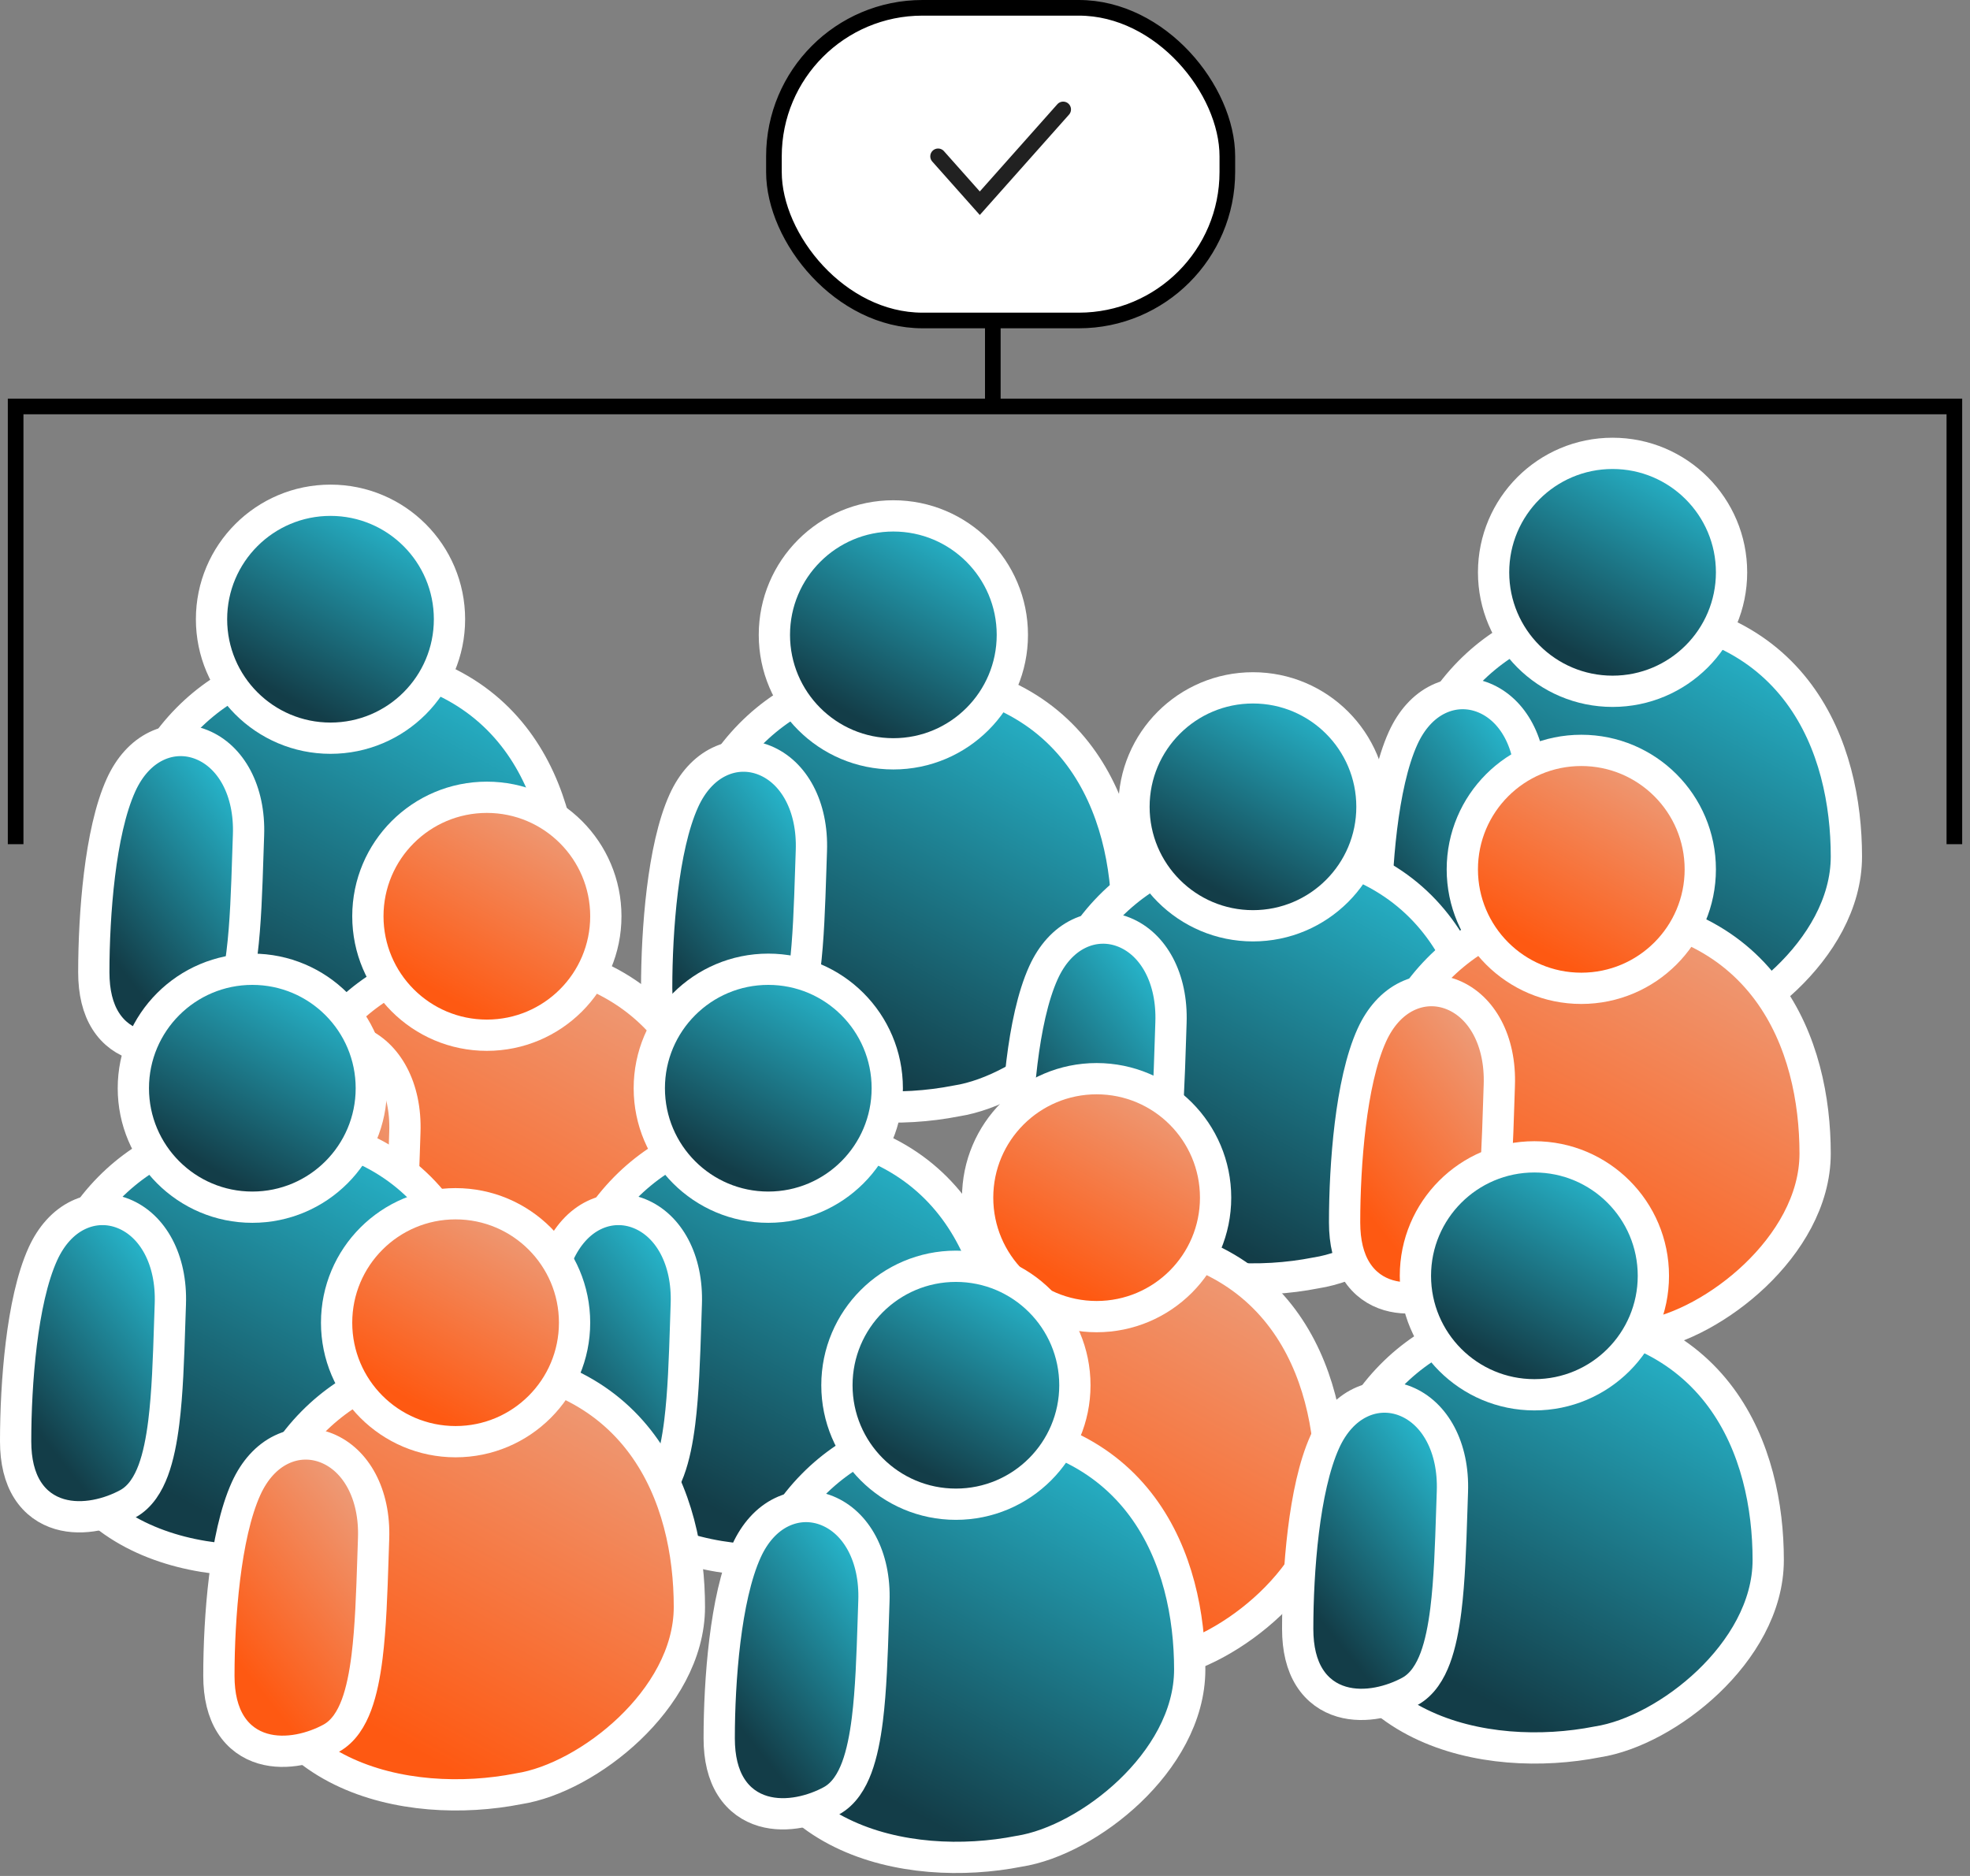 <svg width="126" height="120" viewBox="0 0 126 120" fill="none" xmlns="http://www.w3.org/2000/svg">
<rect x="0" y="0" width="126" height="120" fill="#808080" stroke="none"/>
<path d="M21.139 42.099C14.696 42.099 7.653 47.262 7.653 57.788C7.653 63.179 10.27 66.519 13.837 68.263C17.317 69.964 21.628 70.121 25.167 69.424C27.436 69.073 30.13 67.61 32.249 65.591C34.375 63.565 36.093 60.811 36.093 57.788C36.093 54.36 35.336 50.449 33.051 47.369C30.728 44.239 26.925 42.099 21.139 42.099Z" fill="url(#paint0_linear_15_4770)" stroke="white" stroke-width="2"/>
<path d="M15.895 53.417C15.996 50.575 14.772 48.394 12.908 47.635C11.975 47.255 10.938 47.271 9.992 47.731C9.053 48.186 8.276 49.039 7.742 50.214C7.052 51.733 6.624 53.83 6.364 55.945C6.102 58.082 6 60.327 6 62.195C6 63.469 6.254 64.509 6.76 65.309C7.277 66.126 8.009 66.615 8.806 66.85C10.33 67.298 12.037 66.813 13.171 66.195C13.99 65.748 14.481 64.913 14.8 64.06C15.126 63.184 15.333 62.121 15.475 60.988C15.71 59.109 15.782 56.874 15.851 54.718C15.866 54.28 15.88 53.845 15.895 53.417Z" fill="url(#paint1_linear_15_4770)" stroke="white" stroke-width="2"/>
<circle cx="21.139" cy="39.61" r="7.61" fill="url(#paint2_linear_15_4770)" stroke="white" stroke-width="2"/>
<path d="M31.139 61.099C24.696 61.099 17.653 66.262 17.653 76.788C17.653 82.179 20.27 85.519 23.837 87.263C27.317 88.964 31.628 89.121 35.167 88.424C37.437 88.073 40.13 86.61 42.249 84.591C44.375 82.565 46.093 79.811 46.093 76.788C46.093 73.36 45.336 69.449 43.051 66.369C40.728 63.239 36.925 61.099 31.139 61.099Z" fill="url(#paint3_linear_15_4770)" stroke="white" stroke-width="2"/>
<path d="M25.895 72.417C25.996 69.575 24.772 67.394 22.908 66.635C21.975 66.255 20.939 66.271 19.992 66.731C19.053 67.186 18.276 68.04 17.742 69.213C17.052 70.733 16.624 72.83 16.364 74.945C16.102 77.082 16 79.327 16 81.195C16 82.469 16.254 83.509 16.76 84.309C17.277 85.126 18.009 85.615 18.806 85.85C20.33 86.298 22.037 85.813 23.171 85.195C23.99 84.748 24.481 83.913 24.8 83.06C25.126 82.184 25.333 81.121 25.475 79.988C25.71 78.109 25.782 75.874 25.852 73.718C25.866 73.28 25.88 72.845 25.895 72.417Z" fill="url(#paint4_linear_15_4770)" stroke="white" stroke-width="2"/>
<circle cx="31.139" cy="58.61" r="7.61" fill="url(#paint5_linear_15_4770)" stroke="white" stroke-width="2"/>
<path d="M57.139 43.099C50.696 43.099 43.653 48.262 43.653 58.788C43.653 64.179 46.27 67.519 49.837 69.263C53.316 70.964 57.628 71.121 61.167 70.424C63.437 70.073 66.13 68.61 68.249 66.591C70.375 64.565 72.094 61.811 72.094 58.788C72.094 55.36 71.335 51.449 69.051 48.369C66.728 45.239 62.925 43.099 57.139 43.099Z" fill="url(#paint6_linear_15_4770)" stroke="white" stroke-width="2"/>
<path d="M51.895 54.417C51.996 51.575 50.772 49.394 48.908 48.635C47.975 48.255 46.938 48.271 45.992 48.731C45.053 49.186 44.276 50.039 43.742 51.214C43.052 52.733 42.624 54.83 42.364 56.945C42.102 59.082 42 61.327 42 63.195C42 64.469 42.254 65.509 42.76 66.309C43.277 67.126 44.009 67.615 44.806 67.85C46.33 68.298 48.037 67.813 49.171 67.195C49.99 66.748 50.481 65.913 50.8 65.06C51.126 64.184 51.333 63.121 51.475 61.988C51.71 60.109 51.782 57.874 51.852 55.718C51.866 55.28 51.88 54.845 51.895 54.417Z" fill="url(#paint7_linear_15_4770)" stroke="white" stroke-width="2"/>
<circle cx="57.139" cy="40.61" r="7.61" fill="url(#paint8_linear_15_4770)" stroke="white" stroke-width="2"/>
<path d="M103.139 39.099C96.696 39.099 89.653 44.262 89.653 54.788C89.653 60.179 92.27 63.519 95.837 65.263C99.317 66.964 103.628 67.121 107.167 66.424C109.436 66.073 112.13 64.61 114.249 62.591C116.375 60.565 118.094 57.811 118.094 54.788C118.094 51.36 117.336 47.449 115.051 44.369C112.728 41.239 108.925 39.099 103.139 39.099Z" fill="url(#paint9_linear_15_4770)" stroke="white" stroke-width="2"/>
<path d="M97.895 50.417C97.996 47.575 96.772 45.394 94.908 44.635C93.975 44.255 92.939 44.271 91.992 44.731C91.053 45.186 90.276 46.039 89.742 47.214C89.052 48.733 88.624 50.83 88.364 52.945C88.102 55.082 88 57.327 88 59.195C88 60.469 88.254 61.509 88.76 62.309C89.277 63.126 90.009 63.615 90.806 63.85C92.33 64.298 94.037 63.813 95.171 63.195C95.99 62.748 96.481 61.913 96.8 61.06C97.126 60.184 97.333 59.121 97.475 57.988C97.71 56.109 97.782 53.874 97.852 51.718C97.866 51.28 97.88 50.845 97.895 50.417Z" fill="url(#paint10_linear_15_4770)" stroke="white" stroke-width="2"/>
<circle cx="103.139" cy="36.61" r="7.61" fill="url(#paint11_linear_15_4770)" stroke="white" stroke-width="2"/>
<path d="M16.139 72.099C9.696 72.099 2.653 77.262 2.653 87.788C2.653 93.179 5.27 96.519 8.837 98.263C12.316 99.964 16.628 100.121 20.167 99.424C22.436 99.073 25.13 97.61 27.249 95.591C29.375 93.565 31.093 90.811 31.093 87.788C31.093 84.36 30.335 80.449 28.051 77.369C25.728 74.239 21.925 72.099 16.139 72.099Z" fill="url(#paint12_linear_15_4770)" stroke="white" stroke-width="2"/>
<path d="M10.895 83.417C10.996 80.575 9.772 78.394 7.908 77.635C6.975 77.255 5.939 77.271 4.992 77.731C4.053 78.186 3.276 79.04 2.742 80.213C2.052 81.733 1.624 83.83 1.364 85.945C1.102 88.082 1 90.327 1 92.195C1 93.469 1.254 94.509 1.76 95.309C2.277 96.126 3.009 96.615 3.806 96.85C5.33 97.298 7.037 96.813 8.171 96.195C8.99 95.748 9.481 94.913 9.8 94.06C10.126 93.184 10.333 92.121 10.475 90.988C10.71 89.109 10.782 86.874 10.851 84.718C10.866 84.28 10.88 83.845 10.895 83.417Z" fill="url(#paint13_linear_15_4770)" stroke="white" stroke-width="2"/>
<circle cx="16.139" cy="69.61" r="7.61" fill="url(#paint14_linear_15_4770)" stroke="white" stroke-width="2"/>
<path d="M49.139 72.099C42.696 72.099 35.653 77.262 35.653 87.788C35.653 93.179 38.27 96.519 41.837 98.263C45.316 99.964 49.628 100.121 53.167 99.424C55.437 99.073 58.13 97.61 60.249 95.591C62.375 93.565 64.094 90.811 64.094 87.788C64.094 84.36 63.336 80.449 61.051 77.369C58.728 74.239 54.925 72.099 49.139 72.099Z" fill="url(#paint15_linear_15_4770)" stroke="white" stroke-width="2"/>
<path d="M43.895 83.417C43.996 80.575 42.772 78.394 40.908 77.635C39.975 77.255 38.938 77.271 37.992 77.731C37.053 78.186 36.276 79.04 35.742 80.213C35.052 81.733 34.624 83.83 34.364 85.945C34.102 88.082 34 90.327 34 92.195C34 93.469 34.254 94.509 34.76 95.309C35.277 96.126 36.009 96.615 36.806 96.85C38.33 97.298 40.037 96.813 41.171 96.195C41.99 95.748 42.481 94.913 42.8 94.06C43.126 93.184 43.333 92.121 43.475 90.988C43.71 89.109 43.782 86.874 43.852 84.718C43.866 84.28 43.88 83.845 43.895 83.417Z" fill="url(#paint16_linear_15_4770)" stroke="white" stroke-width="2"/>
<circle cx="49.139" cy="69.61" r="7.61" fill="url(#paint17_linear_15_4770)" stroke="white" stroke-width="2"/>
<path d="M80.139 54.099C73.696 54.099 66.653 59.262 66.653 69.788C66.653 75.179 69.27 78.519 72.837 80.263C76.317 81.964 80.628 82.121 84.167 81.424C86.436 81.073 89.13 79.61 91.249 77.591C93.375 75.565 95.094 72.811 95.094 69.788C95.094 66.36 94.335 62.449 92.051 59.369C89.728 56.239 85.925 54.099 80.139 54.099Z" fill="url(#paint18_linear_15_4770)" stroke="white" stroke-width="2"/>
<path d="M74.895 65.417C74.996 62.575 73.772 60.394 71.908 59.635C70.975 59.255 69.939 59.271 68.992 59.731C68.053 60.186 67.276 61.039 66.742 62.214C66.052 63.733 65.624 65.83 65.364 67.945C65.102 70.082 65 72.327 65 74.195C65 75.469 65.254 76.509 65.76 77.309C66.277 78.126 67.009 78.615 67.806 78.85C69.33 79.298 71.037 78.813 72.171 78.195C72.99 77.748 73.481 76.913 73.8 76.06C74.126 75.184 74.333 74.121 74.475 72.988C74.71 71.109 74.782 68.874 74.852 66.718C74.866 66.28 74.88 65.845 74.895 65.417Z" fill="url(#paint19_linear_15_4770)" stroke="white" stroke-width="2"/>
<circle cx="80.139" cy="51.61" r="7.61" fill="url(#paint20_linear_15_4770)" stroke="white" stroke-width="2"/>
<path d="M70.139 79.099C63.696 79.099 56.653 84.262 56.653 94.788C56.653 100.179 59.27 103.519 62.837 105.262C66.317 106.964 70.628 107.121 74.167 106.423C76.436 106.073 79.13 104.61 81.249 102.591C83.375 100.565 85.094 97.811 85.094 94.788C85.094 91.36 84.335 87.449 82.051 84.369C79.728 81.239 75.925 79.099 70.139 79.099Z" fill="url(#paint21_linear_15_4770)" stroke="white" stroke-width="2"/>
<path d="M64.895 90.417C64.996 87.575 63.772 85.394 61.908 84.635C60.975 84.255 59.938 84.271 58.992 84.731C58.053 85.186 57.276 86.04 56.742 87.213C56.052 88.733 55.624 90.83 55.364 92.945C55.102 95.082 55 97.327 55 99.195C55 100.469 55.254 101.509 55.76 102.309C56.277 103.126 57.009 103.615 57.806 103.85C59.33 104.298 61.037 103.813 62.171 103.195C62.99 102.748 63.481 101.913 63.8 101.06C64.126 100.184 64.333 99.121 64.475 97.988C64.71 96.109 64.782 93.874 64.852 91.718C64.866 91.28 64.88 90.845 64.895 90.417Z" fill="url(#paint22_linear_15_4770)" stroke="white" stroke-width="2"/>
<circle cx="70.139" cy="76.61" r="7.61" fill="url(#paint23_linear_15_4770)" stroke="white" stroke-width="2"/>
<path d="M61.139 91.099C54.696 91.099 47.653 96.262 47.653 106.788C47.653 112.179 50.27 115.519 53.837 117.262C57.316 118.964 61.628 119.121 65.167 118.423C67.436 118.073 70.13 116.61 72.249 114.591C74.375 112.565 76.094 109.811 76.094 106.788C76.094 103.36 75.335 99.449 73.051 96.369C70.728 93.239 66.925 91.099 61.139 91.099Z" fill="url(#paint24_linear_15_4770)" stroke="white" stroke-width="2"/>
<path d="M55.895 102.417C55.996 99.575 54.772 97.394 52.908 96.635C51.975 96.255 50.938 96.271 49.992 96.731C49.053 97.186 48.276 98.04 47.742 99.213C47.052 100.733 46.624 102.83 46.364 104.945C46.102 107.082 46 109.327 46 111.195C46 112.469 46.254 113.509 46.76 114.309C47.277 115.126 48.009 115.615 48.806 115.85C50.33 116.298 52.037 115.813 53.171 115.195C53.99 114.748 54.481 113.913 54.8 113.06C55.126 112.184 55.333 111.121 55.475 109.988C55.71 108.109 55.782 105.874 55.852 103.718C55.866 103.28 55.88 102.845 55.895 102.417Z" fill="url(#paint25_linear_15_4770)" stroke="white" stroke-width="2"/>
<circle cx="61.139" cy="88.61" r="7.61" fill="url(#paint26_linear_15_4770)" stroke="white" stroke-width="2"/>
<path d="M29.139 87.099C22.696 87.099 15.653 92.262 15.653 102.788C15.653 108.179 18.27 111.519 21.837 113.262C25.317 114.964 29.628 115.121 33.167 114.423C35.437 114.073 38.13 112.61 40.249 110.591C42.375 108.565 44.093 105.811 44.093 102.788C44.093 99.36 43.336 95.449 41.051 92.369C38.728 89.239 34.925 87.099 29.139 87.099Z" fill="url(#paint27_linear_15_4770)" stroke="white" stroke-width="2"/>
<path d="M23.895 98.417C23.996 95.575 22.772 93.394 20.908 92.635C19.975 92.255 18.939 92.271 17.992 92.731C17.053 93.186 16.276 94.04 15.742 95.213C15.052 96.733 14.624 98.83 14.364 100.945C14.102 103.082 14 105.327 14 107.195C14 108.469 14.254 109.509 14.76 110.309C15.277 111.126 16.009 111.615 16.806 111.85C18.33 112.298 20.037 111.813 21.171 111.195C21.99 110.748 22.481 109.913 22.8 109.06C23.126 108.184 23.333 107.121 23.475 105.988C23.71 104.109 23.782 101.874 23.852 99.718C23.866 99.28 23.88 98.845 23.895 98.417Z" fill="url(#paint28_linear_15_4770)" stroke="white" stroke-width="2"/>
<circle cx="29.139" cy="84.61" r="7.61" fill="url(#paint29_linear_15_4770)" stroke="white" stroke-width="2"/>
<path d="M101.139 58.099C94.696 58.099 87.653 63.262 87.653 73.788C87.653 79.179 90.27 82.519 93.837 84.263C97.317 85.964 101.628 86.121 105.167 85.424C107.436 85.073 110.13 83.61 112.249 81.591C114.375 79.565 116.094 76.811 116.094 73.788C116.094 70.36 115.336 66.449 113.051 63.369C110.728 60.239 106.925 58.099 101.139 58.099Z" fill="url(#paint30_linear_15_4770)" stroke="white" stroke-width="2"/>
<path d="M95.895 69.417C95.996 66.575 94.772 64.394 92.908 63.635C91.975 63.255 90.939 63.271 89.992 63.731C89.053 64.186 88.276 65.04 87.742 66.213C87.052 67.733 86.624 69.83 86.364 71.945C86.102 74.082 86 76.327 86 78.195C86 79.469 86.254 80.509 86.76 81.309C87.277 82.126 88.009 82.615 88.806 82.85C90.33 83.298 92.037 82.813 93.171 82.195C93.99 81.748 94.481 80.913 94.8 80.06C95.126 79.184 95.333 78.121 95.475 76.988C95.71 75.109 95.782 72.874 95.852 70.718C95.866 70.28 95.88 69.845 95.895 69.417Z" fill="url(#paint31_linear_15_4770)" stroke="white" stroke-width="2"/>
<circle cx="101.139" cy="55.61" r="7.61" fill="url(#paint32_linear_15_4770)" stroke="white" stroke-width="2"/>
<path d="M98.139 84.099C91.696 84.099 84.653 89.262 84.653 99.788C84.653 105.179 87.27 108.519 90.837 110.262C94.317 111.964 98.628 112.121 102.167 111.423C104.436 111.073 107.13 109.61 109.249 107.591C111.375 105.565 113.094 102.811 113.094 99.788C113.094 96.36 112.336 92.449 110.051 89.369C107.728 86.239 103.925 84.099 98.139 84.099Z" fill="url(#paint33_linear_15_4770)" stroke="white" stroke-width="2"/>
<path d="M92.895 95.417C92.996 92.575 91.772 90.394 89.908 89.635C88.975 89.255 87.939 89.271 86.992 89.731C86.053 90.186 85.276 91.04 84.742 92.213C84.052 93.733 83.624 95.83 83.364 97.945C83.102 100.082 83 102.327 83 104.195C83 105.469 83.254 106.509 83.76 107.309C84.277 108.126 85.009 108.615 85.806 108.85C87.33 109.298 89.037 108.813 90.171 108.195C90.99 107.748 91.481 106.913 91.8 106.06C92.126 105.184 92.333 104.121 92.475 102.988C92.71 101.109 92.782 98.874 92.852 96.718C92.866 96.28 92.88 95.845 92.895 95.417Z" fill="url(#paint34_linear_15_4770)" stroke="white" stroke-width="2"/>
<circle cx="98.139" cy="81.61" r="7.61" fill="url(#paint35_linear_15_4770)" stroke="white" stroke-width="2"/>
<path d="M1 54L1 26L125 26L125 54" stroke="black"/>
<line x1="63.5" y1="26" x2="63.5" y2="12" stroke="black"/>
<rect x="49.5" y="0.5" width="29" height="20" rx="9.5" fill="white" stroke="black"/>
<path d="M60 10L62.667 13L68 7" stroke="#212121" stroke-linecap="round"/>
<defs>
<linearGradient id="paint0_linear_15_4770" x1="34.843" y1="42.486" x2="20.768" y2="68.208" gradientUnits="userSpaceOnUse">
<stop stop-color="#29C3DA"/>
<stop offset="1" stop-color="#133D48"/>
</linearGradient>
<linearGradient id="paint1_linear_15_4770" x1="14.826" y1="47.946" x2="3.645" y2="56.838" gradientUnits="userSpaceOnUse">
<stop stop-color="#29C3DA"/>
<stop offset="1" stop-color="#133D48"/>
</linearGradient>
<linearGradient id="paint2_linear_15_4770" x1="27.623" y1="32.685" x2="20.279" y2="45.737" gradientUnits="userSpaceOnUse">
<stop stop-color="#29C3DA"/>
<stop offset="1" stop-color="#133D48"/>
</linearGradient>
<linearGradient id="paint3_linear_15_4770" x1="44.843" y1="61.486" x2="30.768" y2="87.208" gradientUnits="userSpaceOnUse">
<stop stop-color="#EBA384"/>
<stop offset="1" stop-color="#FE5912"/>
</linearGradient>
<linearGradient id="paint4_linear_15_4770" x1="24.826" y1="66.946" x2="13.645" y2="75.838" gradientUnits="userSpaceOnUse">
<stop stop-color="#EBA384"/>
<stop offset="1" stop-color="#FE5912"/>
</linearGradient>
<linearGradient id="paint5_linear_15_4770" x1="37.623" y1="51.685" x2="30.279" y2="64.737" gradientUnits="userSpaceOnUse">
<stop stop-color="#EBA384"/>
<stop offset="1" stop-color="#FE5912"/>
</linearGradient>
<linearGradient id="paint6_linear_15_4770" x1="70.843" y1="43.486" x2="56.769" y2="69.208" gradientUnits="userSpaceOnUse">
<stop stop-color="#29C3DA"/>
<stop offset="1" stop-color="#133D48"/>
</linearGradient>
<linearGradient id="paint7_linear_15_4770" x1="50.826" y1="48.946" x2="39.645" y2="57.838" gradientUnits="userSpaceOnUse">
<stop stop-color="#29C3DA"/>
<stop offset="1" stop-color="#133D48"/>
</linearGradient>
<linearGradient id="paint8_linear_15_4770" x1="63.623" y1="33.685" x2="56.279" y2="46.737" gradientUnits="userSpaceOnUse">
<stop stop-color="#29C3DA"/>
<stop offset="1" stop-color="#133D48"/>
</linearGradient>
<linearGradient id="paint9_linear_15_4770" x1="116.843" y1="39.486" x2="102.768" y2="65.208" gradientUnits="userSpaceOnUse">
<stop stop-color="#29C3DA"/>
<stop offset="1" stop-color="#133D48"/>
</linearGradient>
<linearGradient id="paint10_linear_15_4770" x1="96.826" y1="44.946" x2="85.645" y2="53.838" gradientUnits="userSpaceOnUse">
<stop stop-color="#29C3DA"/>
<stop offset="1" stop-color="#133D48"/>
</linearGradient>
<linearGradient id="paint11_linear_15_4770" x1="109.624" y1="29.685" x2="102.28" y2="42.737" gradientUnits="userSpaceOnUse">
<stop stop-color="#29C3DA"/>
<stop offset="1" stop-color="#133D48"/>
</linearGradient>
<linearGradient id="paint12_linear_15_4770" x1="29.843" y1="72.486" x2="15.768" y2="98.208" gradientUnits="userSpaceOnUse">
<stop stop-color="#29C3DA"/>
<stop offset="1" stop-color="#133D48"/>
</linearGradient>
<linearGradient id="paint13_linear_15_4770" x1="9.826" y1="77.946" x2="-1.355" y2="86.838" gradientUnits="userSpaceOnUse">
<stop stop-color="#29C3DA"/>
<stop offset="1" stop-color="#133D48"/>
</linearGradient>
<linearGradient id="paint14_linear_15_4770" x1="22.623" y1="62.685" x2="15.28" y2="75.737" gradientUnits="userSpaceOnUse">
<stop stop-color="#29C3DA"/>
<stop offset="1" stop-color="#133D48"/>
</linearGradient>
<linearGradient id="paint15_linear_15_4770" x1="62.843" y1="72.486" x2="48.769" y2="98.208" gradientUnits="userSpaceOnUse">
<stop stop-color="#29C3DA"/>
<stop offset="1" stop-color="#133D48"/>
</linearGradient>
<linearGradient id="paint16_linear_15_4770" x1="42.826" y1="77.946" x2="31.645" y2="86.838" gradientUnits="userSpaceOnUse">
<stop stop-color="#29C3DA"/>
<stop offset="1" stop-color="#133D48"/>
</linearGradient>
<linearGradient id="paint17_linear_15_4770" x1="55.623" y1="62.685" x2="48.279" y2="75.737" gradientUnits="userSpaceOnUse">
<stop stop-color="#29C3DA"/>
<stop offset="1" stop-color="#133D48"/>
</linearGradient>
<linearGradient id="paint18_linear_15_4770" x1="93.843" y1="54.486" x2="79.769" y2="80.208" gradientUnits="userSpaceOnUse">
<stop stop-color="#29C3DA"/>
<stop offset="1" stop-color="#133D48"/>
</linearGradient>
<linearGradient id="paint19_linear_15_4770" x1="73.826" y1="59.946" x2="62.645" y2="68.838" gradientUnits="userSpaceOnUse">
<stop stop-color="#29C3DA"/>
<stop offset="1" stop-color="#133D48"/>
</linearGradient>
<linearGradient id="paint20_linear_15_4770" x1="86.624" y1="44.685" x2="79.279" y2="57.737" gradientUnits="userSpaceOnUse">
<stop stop-color="#29C3DA"/>
<stop offset="1" stop-color="#133D48"/>
</linearGradient>
<linearGradient id="paint21_linear_15_4770" x1="83.843" y1="79.486" x2="69.769" y2="105.208" gradientUnits="userSpaceOnUse">
<stop stop-color="#EBA384"/>
<stop offset="1" stop-color="#FE5912"/>
</linearGradient>
<linearGradient id="paint22_linear_15_4770" x1="63.826" y1="84.946" x2="52.645" y2="93.838" gradientUnits="userSpaceOnUse">
<stop stop-color="#EBA384"/>
<stop offset="1" stop-color="#FE5912"/>
</linearGradient>
<linearGradient id="paint23_linear_15_4770" x1="76.624" y1="69.685" x2="69.279" y2="82.737" gradientUnits="userSpaceOnUse">
<stop stop-color="#EBA384"/>
<stop offset="1" stop-color="#FE5912"/>
</linearGradient>
<linearGradient id="paint24_linear_15_4770" x1="74.843" y1="91.486" x2="60.769" y2="117.208" gradientUnits="userSpaceOnUse">
<stop stop-color="#29C3DA"/>
<stop offset="1" stop-color="#133D48"/>
</linearGradient>
<linearGradient id="paint25_linear_15_4770" x1="54.826" y1="96.946" x2="43.645" y2="105.838" gradientUnits="userSpaceOnUse">
<stop stop-color="#29C3DA"/>
<stop offset="1" stop-color="#133D48"/>
</linearGradient>
<linearGradient id="paint26_linear_15_4770" x1="67.624" y1="81.685" x2="60.279" y2="94.737" gradientUnits="userSpaceOnUse">
<stop stop-color="#29C3DA"/>
<stop offset="1" stop-color="#133D48"/>
</linearGradient>
<linearGradient id="paint27_linear_15_4770" x1="42.843" y1="87.486" x2="28.768" y2="113.208" gradientUnits="userSpaceOnUse">
<stop stop-color="#EBA384"/>
<stop offset="1" stop-color="#FE5912"/>
</linearGradient>
<linearGradient id="paint28_linear_15_4770" x1="22.826" y1="92.946" x2="11.645" y2="101.838" gradientUnits="userSpaceOnUse">
<stop stop-color="#EBA384"/>
<stop offset="1" stop-color="#FE5912"/>
</linearGradient>
<linearGradient id="paint29_linear_15_4770" x1="35.623" y1="77.685" x2="28.279" y2="90.737" gradientUnits="userSpaceOnUse">
<stop stop-color="#EBA384"/>
<stop offset="1" stop-color="#FE5912"/>
</linearGradient>
<linearGradient id="paint30_linear_15_4770" x1="114.843" y1="58.486" x2="100.768" y2="84.208" gradientUnits="userSpaceOnUse">
<stop stop-color="#EBA384"/>
<stop offset="1" stop-color="#FE5912"/>
</linearGradient>
<linearGradient id="paint31_linear_15_4770" x1="94.826" y1="63.946" x2="83.645" y2="72.838" gradientUnits="userSpaceOnUse">
<stop stop-color="#EBA384"/>
<stop offset="1" stop-color="#FE5912"/>
</linearGradient>
<linearGradient id="paint32_linear_15_4770" x1="107.624" y1="48.685" x2="100.28" y2="61.737" gradientUnits="userSpaceOnUse">
<stop stop-color="#EBA384"/>
<stop offset="1" stop-color="#FE5912"/>
</linearGradient>
<linearGradient id="paint33_linear_15_4770" x1="111.843" y1="84.486" x2="97.769" y2="110.208" gradientUnits="userSpaceOnUse">
<stop stop-color="#29C3DA"/>
<stop offset="1" stop-color="#133D48"/>
</linearGradient>
<linearGradient id="paint34_linear_15_4770" x1="91.826" y1="89.946" x2="80.645" y2="98.838" gradientUnits="userSpaceOnUse">
<stop stop-color="#29C3DA"/>
<stop offset="1" stop-color="#133D48"/>
</linearGradient>
<linearGradient id="paint35_linear_15_4770" x1="104.624" y1="74.685" x2="97.279" y2="87.737" gradientUnits="userSpaceOnUse">
<stop stop-color="#29C3DA"/>
<stop offset="1" stop-color="#133D48"/>
</linearGradient>
</defs>
</svg>
